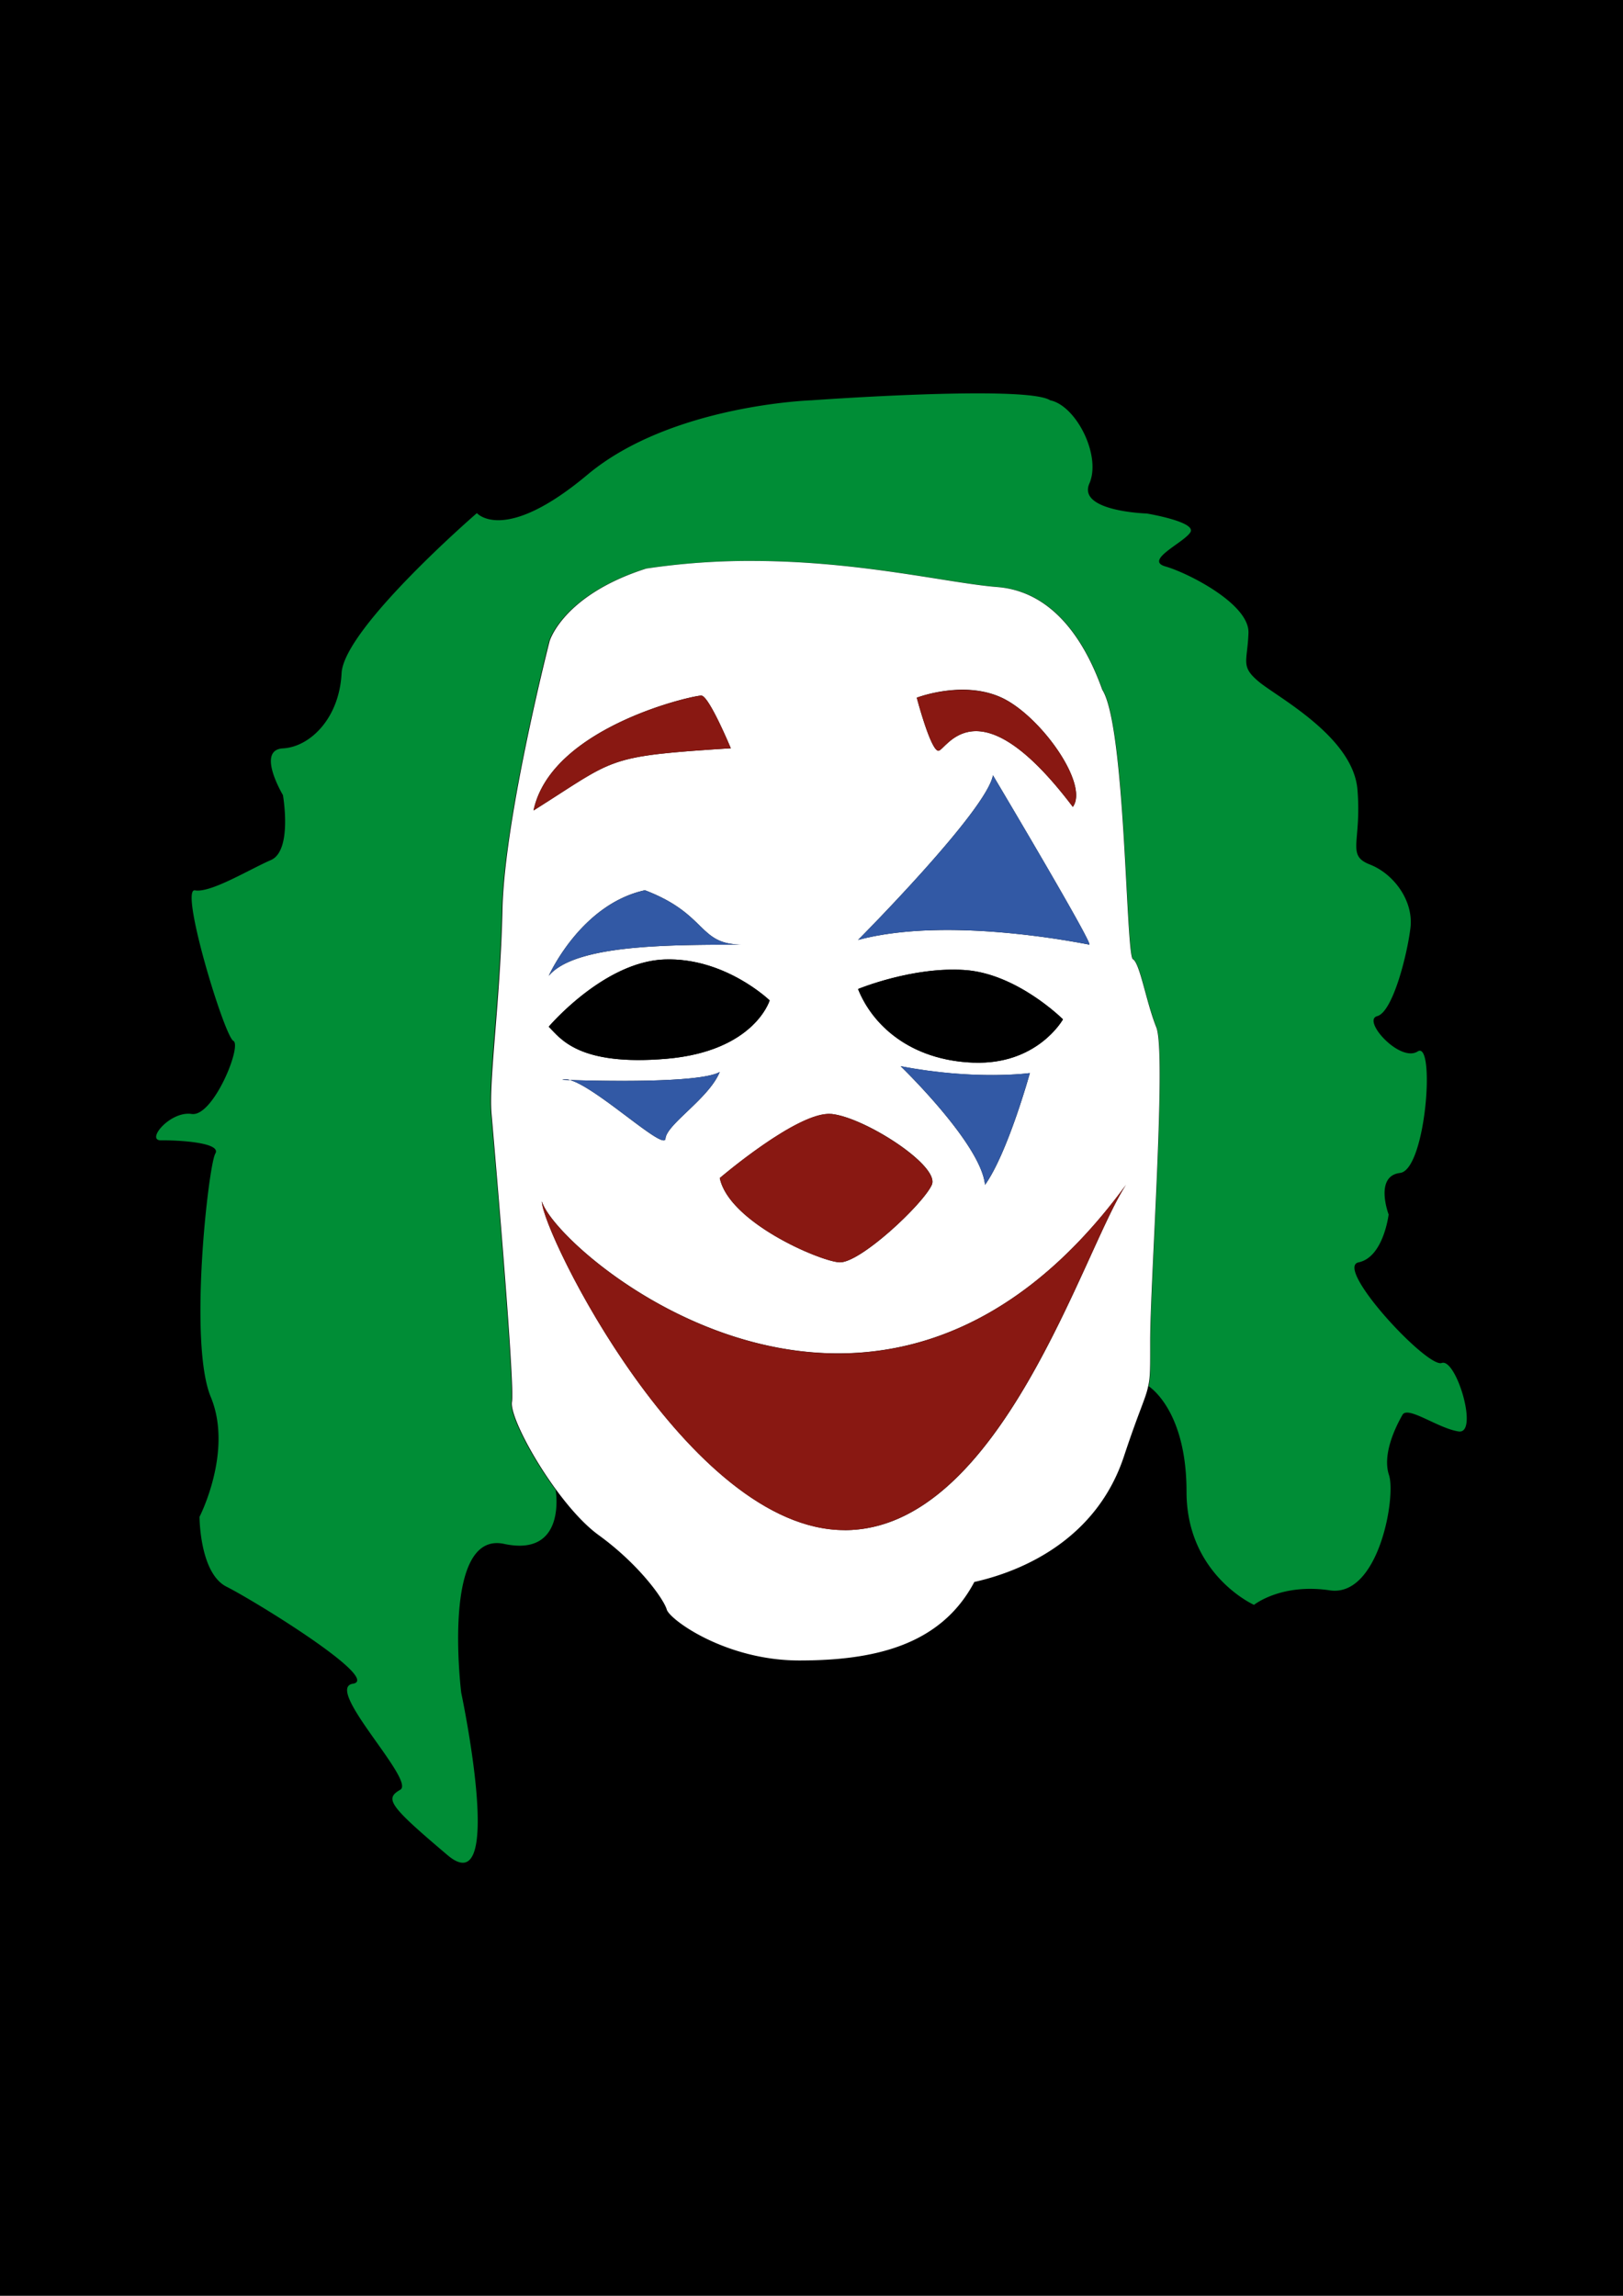 <svg id="Calque_1" data-name="Calque 1" xmlns="http://www.w3.org/2000/svg" viewBox="0 0 595.28 841.89"><defs><style>.cls-1{fill:#000;}.cls-2{fill:#008d36;}.cls-3{fill:#fff;}.cls-4{fill:#891812;}.cls-5{fill:#3259a5;}</style></defs><title>joker</title><rect class="cls-1" width="595.28" height="841.89"/><path class="cls-2" d="M528.78,499.82c-5.33,1.9-39.6-35-30.46-36.91s11-17.55,11-17.55-5.33-14.09,4.19-15.23,13-48.75,6.47-44.56-20.56-11.42-14.85-12.94,11-22.47,12.19-32.38-6.1-19.8-14.86-23.22-3-8-4.57-27.42-29.32-33.9-36.17-39.61-4.19-7.23-3.81-17.9S435.48,210,427.48,207.73s6.86-8.76,9.14-12.57-16-6.85-16-6.85-25.52-.76-21.06-11-4.87-28.57-14.36-30.51c-8.76-5.74-87.64,0-87.64,0s-51.51,1.66-82.12,27.3-40.53,14.06-40.53,14.06-48.8,42.19-49.63,58.74-11.58,27-21.51,27.54,0,17.12,0,17.12,3.59,20.36-4.41,23.83-22.06,12.12-27.85,11.11S82.28,380,85.58,381.69s-7.4,28-15.28,26.81-17,9.78-11.19,9.68,22.34.73,19.86,4.87-9.93,69.3-1.66,89.24-4.13,43.94-4.13,43.94,0,20.68,9.92,25.64,57.08,33.91,46.33,35.57S152.59,653,146.8,656.32s-4.14,5.79,17.37,24,5-59.56,5-59.56-7.44-59.56,15.72-54.6,18.92-19.77,18.92-19.77c-9.48-12.89-17-28-16.25-32.31,1.12-6.6-6.36-93.21-7.48-105.57s3.18-41.31,4-75.1,17.28-98.28,17.28-98.28,4.93-16.89,35.43-26.61a258.11,258.11,0,0,1,40.59-2.84c38.74.21,70.79,8.16,88.5,9.57,23.55,1.87,34.1,25.42,38.5,37.67,8.6,13.37,8.6,97.29,11.22,98.79s4.86,15.7,8.6,25-2.25,93.09-2.25,115.15c0,9.46.07,13.07-.63,16.48,1.95,1.34,13.87,10.69,13.87,38.67,0,30.46,24.75,41.51,24.75,41.51s9.9-8,27.8-5.33,24.37-34.28,21.71-42.28,3-18.66,4.95-22.08,13,4.95,20.56,6.09S534.11,497.91,528.78,499.82Z"/><path class="cls-3" d="M421.86,491.89c0-22.06,6-105.8,2.25-115.15s-6-23.55-8.6-25-2.62-85.42-11.22-98.79c-4.4-12.25-15-35.8-38.5-37.67-17.71-1.41-49.76-9.36-88.5-9.57A256.51,256.51,0,0,0,237,208.51c-30.5,9.72-35.42,26.61-35.42,26.61s-16.52,64.5-17.29,98.28-5.07,62.73-4,75.1,8.6,99,7.48,105.57,16.82,38,31.78,48.85,23.92,23.56,25,27.3,21.68,18.69,48.6,18.69,51.77-5.23,64.21-28.79c18.41-4.11,44.94-16.07,54.86-46,5.66-17.09,8-21.24,8.9-25.77C421.93,505,421.86,501.35,421.86,491.89ZM209.05,396.06c10.59.34,47.57,1.22,54.93-2.95-4,9.77-19.49,19.14-19.9,24.44-.37,4.74-25-18.65-35-21.49l-2.85-.1A4.47,4.47,0,0,1,209.05,396.06Zm-7.78-19.57s20.15-23.81,42.39-24.64,38.63,15,38.63,15-5.56,18.62-37.8,21.4S205.59,380.84,201.27,376.49Zm103.6,32c12.08,1.12,40,19,36.9,26s-26.49,29-34,28.41S267.33,448.12,264,432C264,432,292.79,407.42,304.87,408.53ZM330.34,391c27.6,5.3,47.39,2.51,47.39,2.51s-8.08,29.27-16.45,41C359.89,419.47,330.34,391,330.34,391Zm26.81-1.32c-23.43-.83-37.22-13.9-42.42-27,0,0,20.15-8.34,39.3-6.95s35.84,18.07,35.84,18.07S380.59,390.49,357.15,389.65Zm-42.42-45s47.1-47.31,49.46-60.37c3.76,6.35,37,62.29,35.32,62.08S348.34,335.69,314.73,344.68Zm78.76-48.78c-35.14-46.48-46.48-20.59-49.31-20.59s-7.93-19.46-7.93-19.46,17-6.61,31.17,0S399.57,287.59,393.49,295.9ZM201.27,357.84s11.65-26.21,35.27-31.38c23.07,8.78,19.41,19.93,35.58,19.93C248.49,346.58,211.3,345.87,201.27,357.84Zm56-102.75c2.83.19,10.77,19.31,10.77,19.31-46.55,3-41.78,3.6-72.36,22.82C202.11,266.62,254.44,254.9,257.28,255.09Zm52.5,306c-57.47,0-111-109.46-111-120.53,5.35,18.72,122.83,119,214.28-6.14C397.39,457.89,367.26,561.12,309.78,561.12Z"/><path class="cls-4" d="M198.74,440.59c0,11.07,53.57,120.53,111,120.53S397.39,457.89,413,434.45C321.57,559.62,204.09,459.31,198.74,440.59Z"/><path class="cls-4" d="M307.75,462.9c7.53.56,30.95-21.47,34-28.41s-24.82-24.84-36.9-26S264,432,264,432C267.33,448.12,300.23,462.34,307.75,462.9Z"/><path class="cls-5" d="M377.73,393.48s-19.79,2.79-47.39-2.51c0,0,29.55,28.5,30.94,43.52C369.65,422.75,377.73,393.48,377.73,393.48Z"/><path class="cls-5" d="M364.19,284.31c-2.36,13.06-49.46,60.37-49.46,60.37,33.61-9,83.07,1.5,84.78,1.71S368,290.66,364.19,284.31Z"/><path class="cls-4" d="M336.25,255.85s5.1,19.46,7.93,19.46,14.17-25.89,49.31,20.59c6.08-8.31-11.9-33.44-26.07-40S336.25,255.85,336.25,255.85Z"/><path class="cls-4" d="M257.28,255.09c-2.84-.19-55.17,11.53-61.59,42.13,30.58-19.22,25.81-19.87,72.36-22.82C268.05,274.4,260.11,255.28,257.28,255.09Z"/><path class="cls-5" d="M201.27,357.84c10-12,47.22-11.26,70.85-11.45-16.17,0-12.51-11.15-35.58-19.93C212.92,331.63,201.27,357.84,201.27,357.84Z"/><path class="cls-5" d="M206.2,396l2.85.1A4.47,4.47,0,0,0,206.2,396Z"/><path class="cls-5" d="M244.08,417.55c.41-5.3,15.89-14.67,19.9-24.44-7.36,4.17-44.34,3.29-54.93,2.95C219.13,398.9,243.71,422.29,244.08,417.55Z"/><path d="M244.49,388.26c32.24-2.78,37.8-21.4,37.8-21.4s-16.4-15.85-38.63-15-42.39,24.64-42.39,24.64C205.59,380.84,212.25,391,244.49,388.26Z"/><path d="M389.87,373.81S373.19,357.13,354,355.74s-39.3,6.95-39.3,6.95c5.2,13.06,19,26.13,42.42,27S389.87,373.81,389.87,373.81Z"/></svg>